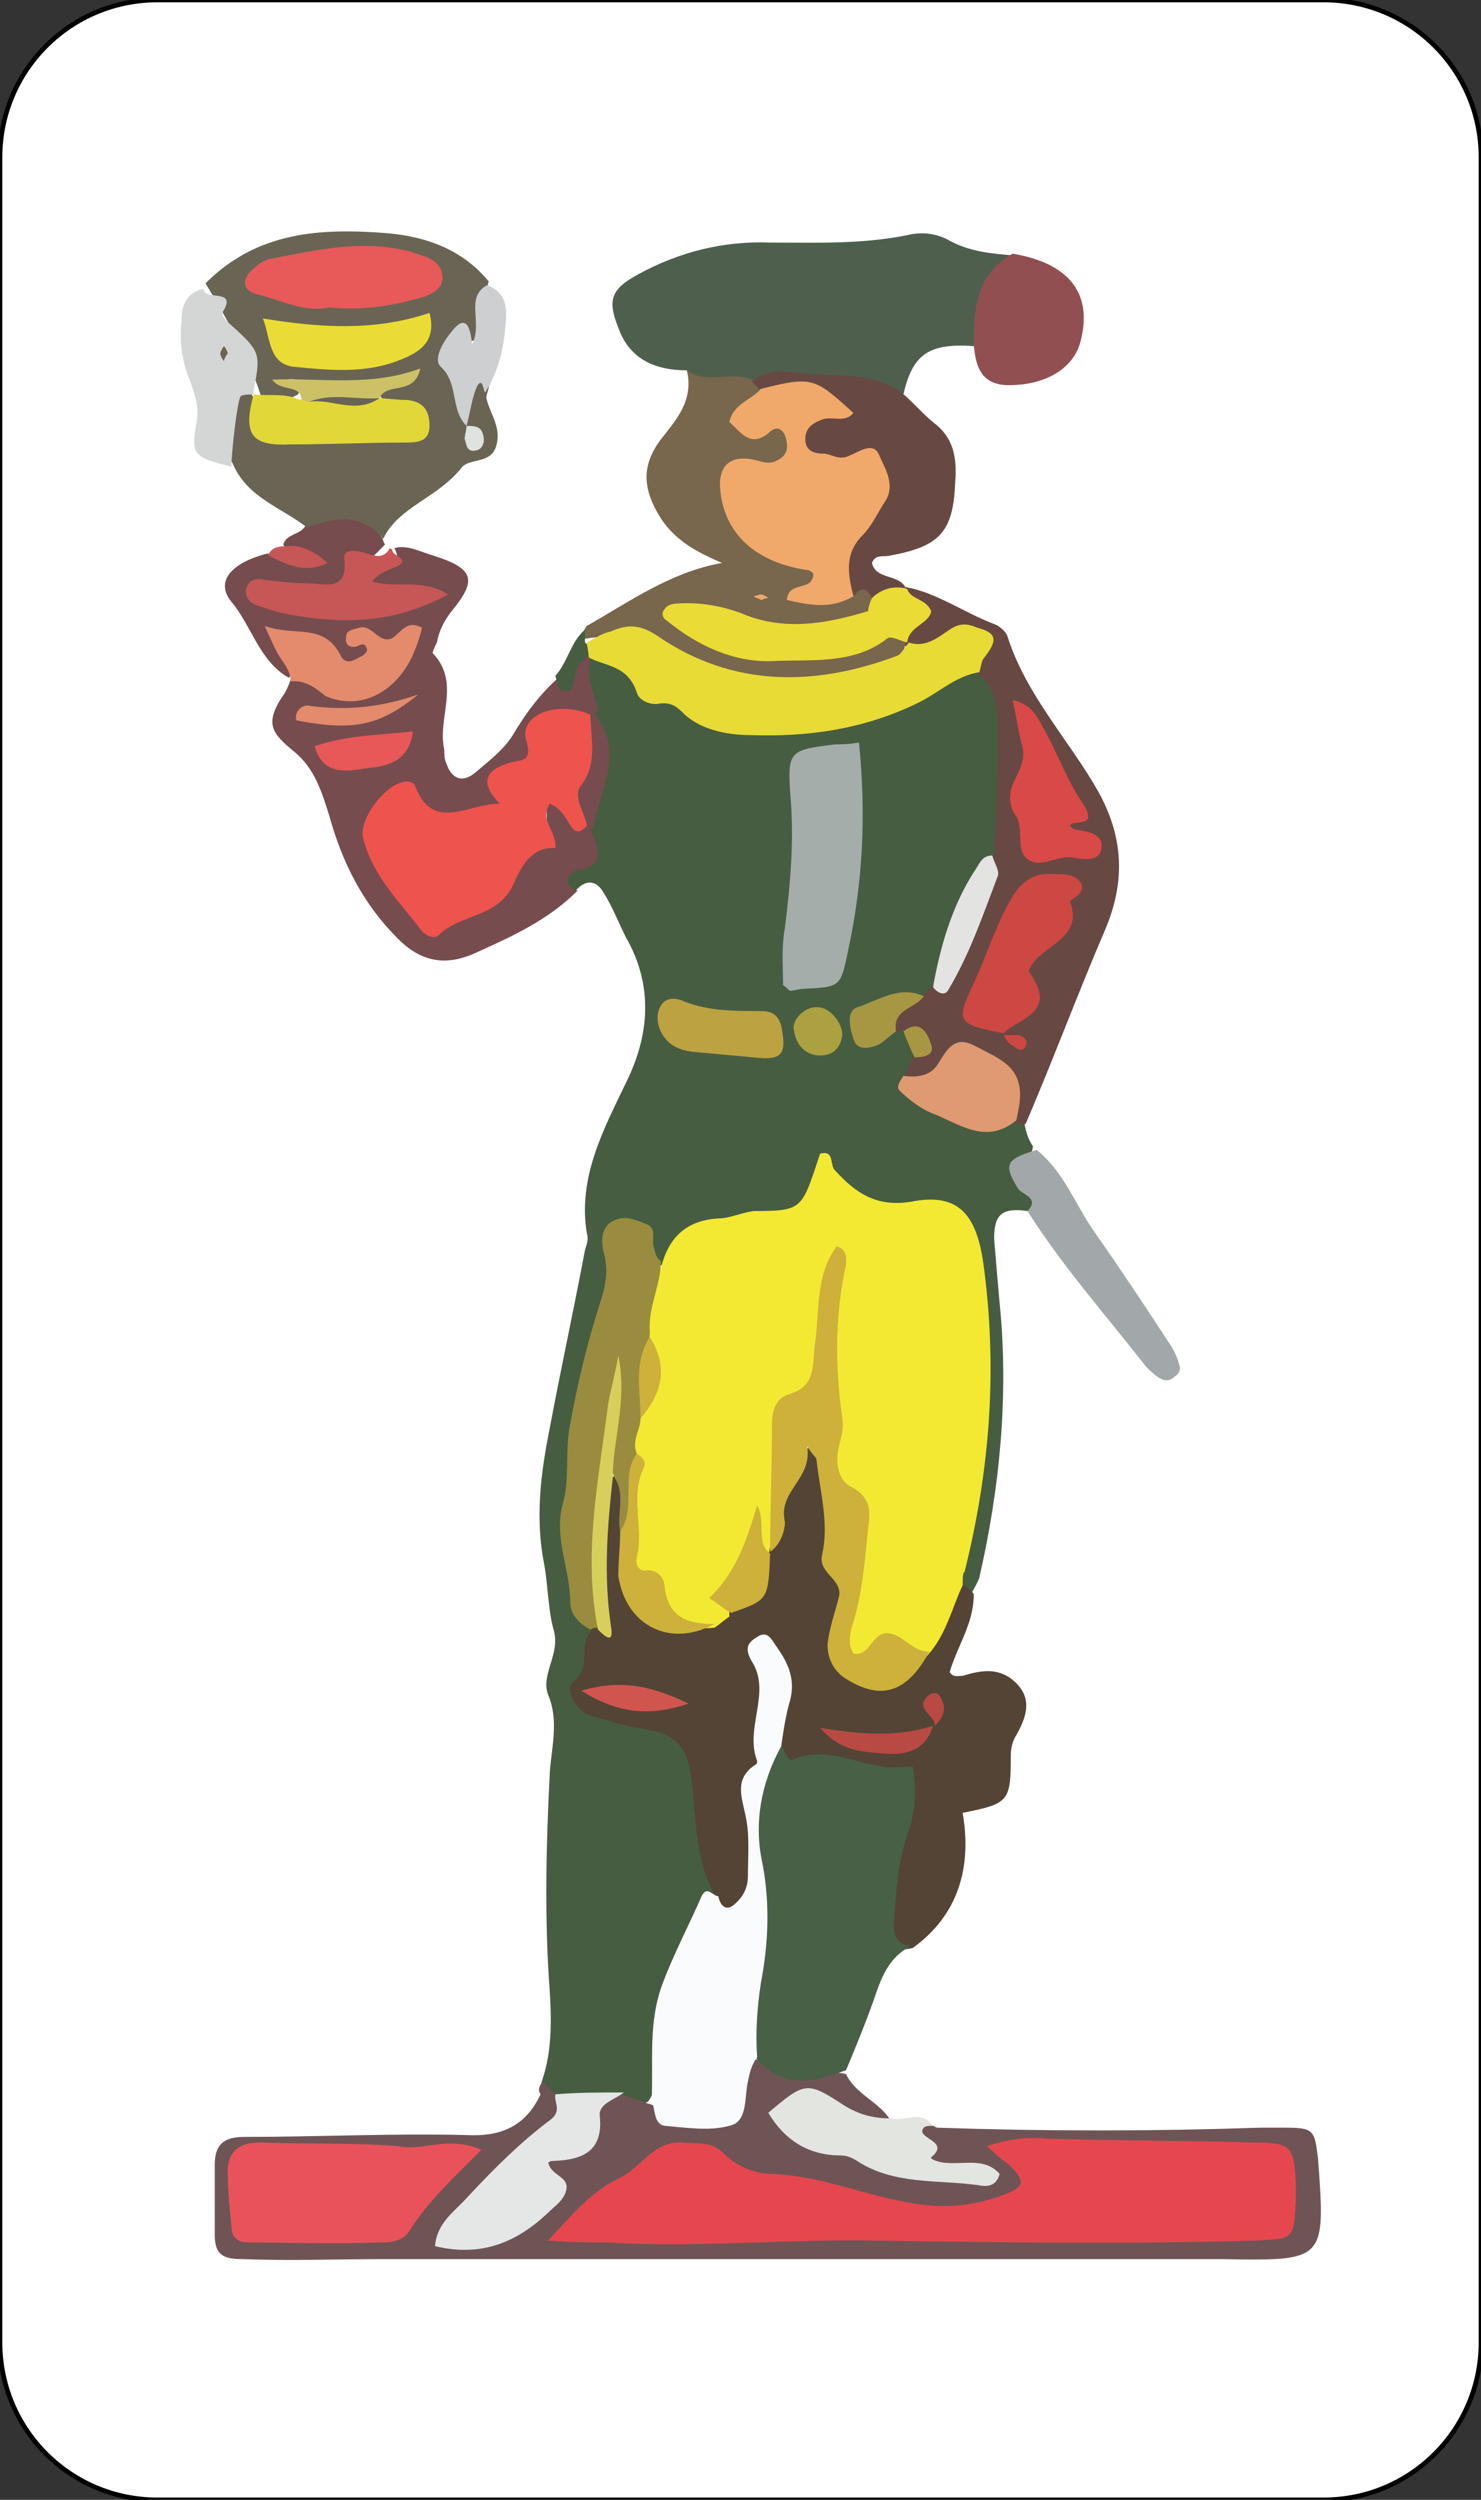 <?xml version="1.0" encoding="utf-8"?>
<!-- Generator: Adobe Illustrator 23.1.1, SVG Export Plug-In . SVG Version: 6.00 Build 0)  -->
<svg version="1.1" id="Livello_1" xmlns="http://www.w3.org/2000/svg" xmlns:xlink="http://www.w3.org/1999/xlink" x="0px" y="0px"
	 viewBox="0 0 80 135" style="enable-background:new 0 0 80 135;" xml:space="preserve">
<rect x="0" y="0" width="80" height="135" fill="#333333" stroke="none"/>
<style type="text/css">
	.st0{fill:#FFFFFF;stroke:#000000;stroke-width:0.251;stroke-miterlimit:10;}
	.st1{fill:#465D42;}
	.st2{fill:#534436;}
	.st3{fill:#6F5456;}
	.st4{fill:#4E5F4E;}
	.st5{fill:#764C4E;}
	.st6{fill:#476046;}
	.st7{fill:#6A6454;}
	.st8{fill:#684842;}
	.st9{fill:#78664D;}
	.st10{fill:#914F52;}
	.st11{fill:#A2A8A9;}
	.st12{fill:#E3E5E1;}
	.st13{fill:#D4D5D5;}
	.st14{fill:#C75656;}
	.st15{fill:#CECFD0;}
	.st16{fill:#F3E932;}
	.st17{fill:#FAFBFC;}
	.st18{fill:#E8DB36;}
	.st19{fill:#998C3E;}
	.st20{fill:#A5ADAB;}
	.st21{fill:#E5E7E6;}
	.st22{fill:#DF9A71;}
	.st23{fill:#BDA241;}
	.st24{fill:#E3E4E1;}
	.st25{fill:#A79742;}
	.st26{fill:#ABA140;}
	.st27{fill:#CDB13B;}
	.st28{fill:#D7CF5C;}
	.st29{fill:#D0554F;}
	.st30{fill:#B94A43;}
	.st31{fill:#E6474E;}
	.st32{fill:#EA525B;}
	.st33{fill:#EE534E;}
	.st34{fill:#E38B6C;}
	.st35{fill:#E85858;}
	.st36{fill:#E8595A;}
	.st37{fill:#E2D738;}
	.st38{fill:#EBDC35;}
	.st39{fill:#CDC167;}
	.st40{fill:#DEE3DF;}
	.st41{fill:#EBDB35;}
	.st42{fill:#CD4743;}
	.st43{fill:#D94948;}
	.st44{fill:#F0A96B;}
</style>
<path class="st0" d="M71.5,135h-63c-4.7,0-8.5-3.8-8.5-8.5V8.5C0,3.8,3.8,0,8.5,0h63C76.2,0,80,3.8,80,8.5v118
	C80,131.2,76.2,135,71.5,135z"/>
<path class="st1" d="M55.5,65.4c-1.4-0.2-1.8,0.2-1.8,1.5c0.1,1.2,0.2,2.4,0.3,3.5c0.5,5,0,10-1.1,14.8c-0.1,0.3-0.3,0.6-0.4,0.8
	c-0.4-0.1-0.6-0.3-0.8-0.7c-0.2-3,0.9-5.9,1-9c0.2-3-0.1-6-0.5-9c-0.2-1.5-1.2-2.1-2.7-2.1c-2.9-0.1-2.9-0.1-5.1-1.8
	c-0.7,1.7-2,2.3-3.7,2.4c-2,0.1-3.7,0.9-4.9,2.5c-1.4,0.5-0.6-2.3-2.1-1.4c-1,0.6-0.3,1.9-0.6,2.9c-1.1,3.7-2.1,7.5-2.2,11.4
	c-0.1,2.2-0.1,4.4,1,6.4c0.1,0.7,0.6,1.5,0.2,2.1c-1.5,2.2,0.3,2.3,1.7,2.6c3.3,0.7,3.9,1.3,4.1,4.7c0.1,1.8,0.8,3.5,0.8,5.3
	c-2.1,2.5-3,5.5-3.2,8.7c-0.1,0.9,0.1,1.7-0.5,2.5c-0.6,0.3-1.2,0.2-1.8,0.1c-1.1-0.2-2.3,0-3.4-0.4c-0.4-0.2-0.7-0.4-0.5-0.9
	c0.5-1.5,0.5-3.1,0.4-4.7c-0.3-4-0.2-8,0-11.9c0.1-1.4,0.5-2.8-0.1-4.2c-0.4-1.1,0.7-2.2,0.3-3.5c-0.3-1.1-0.3-2.4-0.5-3.5
	c-0.5-2.5-0.2-4.9,0.3-7.4c0.6-3.2,1.3-6.4,1.9-9.6c0.1-0.3,0.2-0.6,0.1-0.9c-0.5-3,0.9-5.6,2.1-8.1c1.3-2.6,1.5-5.3,0-7.9
	c-0.4-0.8-0.7-1.6-1.2-2.4c-0.4-0.7-1-0.7-1.5-0.1c-1.3,0.3-1.1-0.6-0.6-1.1c0.5-0.7,1.2-1.3,1.1-2.3c0.2-2.1,1.1-4.1,0-6.2
	c-0.4-0.9-0.7-1.7-0.4-2.7c0.1-0.2,0.3-0.4,0.5-0.5c1.8-0.4,2.5,1.3,3.8,2c4.7,2.3,9.3,1.8,13.9-0.3c1.1-0.5,2.1-1.5,3.5-1.2
	c0.9,0.4,1.2,1.2,1.4,2.1c0.5,2.9,0.2,5.7-0.4,8.6c-2,1.8-2.5,4.3-3.3,6.7c-0.2,0.3-0.4,0.6-0.7,0.7c-0.8,0.1-1.6,0.2-2.3,0.5
	c-0.4,0.2-1.1,0.3-0.8,0.9c0.2,0.5,0.8,0.1,1.3,0.1c0.2,0,0.4,0,0.6,0.1c0.4,0.4,0.6,0.9,0.7,1.4c0,0.4-0.2,0.8-0.2,1.2
	c1.3,2.1,3.3,2.3,5.5,2.1c0.2,0,0.4,0.2,0.6,0.3c0.1,0.5,0.2,1,0.5,1.4c-0.1,0.8-0.8,1.5,0,2.4C56.2,64.8,56.3,65.5,55.5,65.4z"/>
<path class="st2" d="M38.7,102.5c-1.1-1.9-1.1-4-1.3-6c-0.2-2.2-0.8-2.9-3-3.2c-0.8-0.1-1.5-0.4-2.3-0.6c-0.9-0.1-1.7-1.5-1.1-1.9
	c1-0.8,0.2-1.9,0.9-2.7c0.1-0.2,0.2-0.3,0.3-0.5c0.1-1.9,0-3.8,0.2-5.6c0.1-0.8-0.1-1.8,0.8-2.3c1.1,0.6,0.8,1.6,0.9,2.6
	c0,1.4-0.4,2.8,0.7,4.1c1,1.2,2,1.8,3.5,0.9c0.4-0.2,0.7-0.4,1.1-0.6c1.3-0.4,1.6-1.5,1.7-2.6c0-0.2,0.1-0.4,0.2-0.6
	c0.5-1.5,0.4-3.2,1.6-4.5c0.3-0.3,0.5-0.9,1-0.8c0.4,0.1,0.6,0.5,0.7,0.9c0.3,2.8,1.1,5.6,0.9,8.4c-0.1,1.4-0.1,2.5,1.4,3.1
	c1.5,0.6,2.2-0.3,2.8-1.4c0.9-1.1,1.1-2.7,2.4-3.6c0.2,0.2,0.4,0.3,0.5,0.5c0,1.6-0.9,2.8-1.3,4.2c0.2,0.3,0.4,0.2,0.7,0.2
	c1-0.3,2-0.5,2.9,0.4c0.9,0.9,0.5,1.9,0,2.8c-0.2,0.3-0.3,0.7-0.3,1.1c0,2.5-0.1,2.6-2.6,3.1c0.5,2.9-0.2,5.5-2.7,7.3
	c-1.7,0.4-1.4-0.9-1.4-1.7c0-1.7,0.3-3.3,0.8-4.9c0.5-1.6,0.2-2.6-1.7-2.7c-1.1,0-2.2-0.5-3.3-0.3c-0.8,0.1-1.4-0.3-1.7-1
	c-0.6-1.5,0.8-3.1-0.4-4.7c0.6,3.5-1.1,6.9-0.6,10.4c0.1,0.9,0,2-0.6,2.7C39.4,103.9,38.8,103.7,38.7,102.5z"/>
<path class="st3" d="M29.3,112.4c0.2,0.2,0.4,0.4,0.6,0.6c1.1,1.3,0.1,2.1-0.9,2.7c-1.9,1.2-3,3.1-4.6,4.8c3.1,0.2,4.5-0.8,4.8-3.2
	c0-0.2-0.1-0.4,0-0.4c2.2-0.5,2.2-3.4,4.4-3.8c0.5,0.2,0.9,0.3,1.4,0.5c0.5,0.1,0.8,0.5,1.3,0.6c1.9,0.7,2.7,0.3,3.4-1.6
	c0.2-0.6,0.3-1.3,1.1-1.4c1.6,0.6,3.2,0.5,4.9,0.8c0.5,1.1,1.8,1.5,2.4,2.5c-1.2,0.8-2.1,0-3-0.5c-0.7-0.4-1.8-0.7-2.1,0.1
	c-0.5,1,0.7,1.3,1.4,1.4c2.7,0.6,5.1,2.4,8.1,1.8c-1.7,0.4-2.7-0.3-2.9-2c-0.1-0.7,0.5-0.7,1-0.4c5.8,0.2,11.7,0.2,17.5,0
	c0.4,0,0.8,0,1.2,0c1.7,0,1.7,0.1,1.9,1.7c0.4,5.5,0.4,5.5-5.2,5.4c-15.1,0-30.2,0-45.2,0c-2.6,0-5.1,0.1-7.7,0
	c-1,0-1.5-0.2-1.5-1.3c0-1.3,0-2.6,0-3.8c0-1.1,0.5-1.5,1.6-1.5c4,0,8-0.2,12-0.1c1.9,0.1,3.2-0.5,4-2.2
	C29,112.8,29.2,112.6,29.3,112.4z"/>
<path class="st4" d="M37.1,20c-1.7,0-3.1-0.6-3.7-2.3c-0.6-1.5-0.4-2.1,1.1-2.9c2.2-1.2,4.6-1.8,7.1-1.7c2.5,0,4.9,0.1,7.4-0.4
	c0.8-0.2,1.6-0.1,2.3,0.3c1.1,0.6,2.3,0.7,3.5,0.8c-0.8,1.6-1.2,3.4-2.1,4.9c-2.5-0.2-3.4,0.4-3.9,2.6c-2.7,0.1-5.3-0.8-8-0.3
	C39.4,21,38.1,21.2,37.1,20z"/>
<path class="st5" d="M31.9,44.8c0.4,1,0.9,2-0.8,2.2c-0.3,0.1-0.9,0.8,0.1,1.1c-1.6,1.6-3.6,2.5-5.6,3.4c-1.6,0.7-2.9,0.4-4.1-0.8
	c-1.9-1.9-3-4.1-3.7-6.6c-0.4-1.3-0.8-2.6-1.9-3.5c-1.2-1-1.7-1.5-0.5-3.2c0.1-0.2,0.2-0.4,0.3-0.7c0.5-0.5,1-0.3,1.5-0.1
	c1.9,0.8,3.4,0.3,4.4-1.5c-0.9-0.3-0.8-0.3-1.8,0.4c-0.7,0.5-1.3,0.4-1.9-0.2c-0.6-0.5-1.3-0.9-2.2-0.7c-0.2,0.7,0.7,1.3-0.1,2
	c-1.6-0.9-2-2.8-3.1-4.1c-0.9-1.1,0-2.1,1.9-2.6c0.2,0,0.4,0,0.7,0c0.4,0,0.7,0.1,1.1,0.1c-0.3-0.2-0.7-0.2-0.9-0.6
	c0.2-0.6,0.9-0.5,1.2-1c2-1.5,2.7-1.4,4.1,0.6c0.1,0.1,0.1,0.3,0.2,0.4c-1.7,1.8-3.5,3.1-6.2,2.5c2.5,1,4.9,1,7.6,0.3
	c-0.6-0.2-1.2-0.1-1.6-0.3c-0.4-0.1-0.8-0.3-0.8-0.7c0-0.4,0.5-0.6,0.8-0.8c0.3-0.2,1.2,0.1,0.7-0.8c0.7-0.2,1.4,0.2,2.1,0.4
	c2.2,0.7,2.4,1.3,1,3c-0.4,0.5-0.7,1.1-0.8,1.7c-0.1,0.2-0.3,0.6-0.2,0.6c1.5,1.6,0.2,3.5,0.6,5.2c0,0.2,0,0.5,0.1,0.7
	c0.3,0.9,0.9,1.1,1.6,0.5c0.7-0.6,1.5-1.2,2-2c0.7-1.2,1.6-2.4,2.7-3.3c0.8,0.2,0.6-1.3,1.5-0.9c-0.3,1,0.2,1.9,0.4,2.9
	c-0.1,0.1-0.2,0.1-0.3,0.2c-1.4,0-2.3,0.3-2.7,2c-0.3,1.3-1.6,2.6-2.8,3.4c-1.2,0.7-2.8,1-4.1-0.5c-0.6-0.7-1.8,0.4-1.9,1.5
	c-0.1,1.2,1.7,4.3,2.9,4.5c1.6,0.3,3-0.5,3.9-1.8c0.8-1.3,2.5-2,2.2-4c-0.1-0.7,0.7-0.6,1.3-0.3c0.5,0.3,0.2,1.3,1.1,1.1
	C31.8,44.7,31.9,44.8,31.9,44.8z"/>
<path class="st6" d="M45.7,111.8c-1.7,0.6-3.4,1.1-4.9-0.7c-1-1.5-0.6-3.1-0.4-4.6c0.3-2.5,0.3-5,0.2-7.6c-0.1-1.7-0.1-3.5,1.6-4.7
	c0.2,0.4,0.4,1,0.7,0.8c1.7-0.7,3.2,0.2,4.8,0.4c0.5,0.1,0.9,0,1.6,0c0.2,1.2,0.2,2.4-0.3,3.7c-0.5,1.5-0.6,3.1-0.7,4.6
	c-0.1,0.7,0.1,1.3,0.9,1.4c-1.2,0.6-1.6,1.7-2,2.9C46.7,109.4,46.2,110.6,45.7,111.8z"/>
<path class="st7" d="M20.7,29.1c-1.2-1.4-2.6-1.2-4.1-0.6c-1.4-1.1-3.2-1.6-4-3.4c-0.8-1.6-1.1-3.1,0.9-4.1c0.9,2.9,3.3,2.2,5.3,2.4
	c1.2,0.1,2.3,0.1,3.5-0.5c0-1.2-1.5-0.8-1.8-1.6c0-0.2-0.1-0.6-0.1-0.6c-1.3,0.4-2.5,0.3-3.8,0c-0.4-0.1-0.7-0.3-1.1-0.2
	c0.6,0,0.9,0.2,0.6,0.8c-0.7,0.4-1.3,0.4-2,0.1c-0.7-2.2-1.8-4.1-3-6.1c2.8-2.8,6.2-3,9.9-2.7c2.1,0.2,4,0.9,5.4,2.6
	c-0.4,1.1,1.2,3.1-1.5,3.3c-0.3,0-0.3,0.9-0.1,1.3c0.5,0.9,0.2,1.9,0.3,2.7c0-0.1,0-0.2,0-0.3c0-0.6,0.2-1.2,0.4-1.8
	c0.2-0.3,0.4-0.7,0.9-0.3c0.3,0.2,0.1,0.5,0,0.8c0,0.2-0.2,0.5-0.1,0.7c0.2,0.8,0.8,1.5,0.5,2.5c-0.3,1-1.5,0.6-1.9,1.2
	C23.6,26.9,21.5,27.4,20.7,29.1z"/>
<path class="st8" d="M48.8,58.1c0.2-0.3,0.4-0.7,0.5-1c0.4-0.7,0.2-1.2-0.6-1.4l-0.2,0l-0.2,0c-0.6-1.5,0.5-1.6,1.5-1.9
	c0.2-0.2,0.3-0.3,0.5-0.5c1.8-2.1,2.3-4.7,3.2-7.1c0.1,0,0.2,0,0.2,0c0.1-2.2,0.2-4.5,0.2-6.7c0-1.2-0.1-2.5-1.3-3.3
	c0-1.6-0.7-2.3-2.3-1.4c-0.3,0.2-0.8,0.2-1.2,0.2c-0.2-0.1-0.4-0.2-0.5-0.4c0.1-0.9,0.6-1.7,0.1-2.6c0.1-0.1,0.1-0.2,0.2-0.3
	c1.7,0.3,3.2,1.4,4.8,2c0.3,0.1,0.6,0.4,0.7,0.6c1,3.2,3.3,5.6,4.9,8.4c1.4,2.5,1.5,4.9,0.4,7.5c-1.5,3.5-2.8,7-4.3,10.5
	c-0.2,0-0.4,0-0.6-0.1c-0.6-0.6-0.3-1.4-0.7-2c-0.7-1.2-1.6-1.8-2.9-1C50.6,58.2,49.9,59,48.8,58.1z"/>
<path class="st9" d="M37.1,20c1.1,0.8,2.4,0,3.5,0.5c0.4,0.1,0.6,0.3,0.6,0.7c0,0.6-1.7,1.7,0.5,1.5c0.8-0.1,1.1,0.5,1.1,1.2
	c0,0.7-0.4,1.2-1.1,1.4c-0.8,0.3-2.2-0.5-2.2,1.1c0,1.4,1,2.3,2.1,3c0.5,0.3,1,0.4,1.6,0.6c0.4,0.1,1,0.3,0.9,0.6
	c-0.4,2.6,1.1,0.8,1.8,0.8c0.6-0.2,1.1-0.2,1.4,0.5c0.1,1.2-0.8,1.4-1.6,1.7c-1.9,0.6-3.8,0.5-5.6,0c-0.9-0.3-1.8-0.7-2.8-0.6
	c2,1.9,5.1,2.3,9,1.2c0.9-0.3,1.8-0.8,2.6,0.2l0,0c0.1,1.6-1.3,1.7-2.2,2c-3.1,0.8-6.4,0.8-9.3-0.6c-1.9-0.8-3.7-1.7-5.8-1.3
	c-0.1-0.2-0.1-0.5,0.1-0.7c2.3-1.3,4.5-2.9,7.3-3.4c-1.4-0.6-2.5-1.2-3.3-2.4c-1-1.6-1.1-2.9,0.1-4.4C36.5,22.7,37.5,21.6,37.1,20z"
	/>
<path class="st8" d="M47.1,32.3c-0.3-0.6-0.6-0.6-1-0.1c-1.5-0.9-0.7-2.1-0.3-3.2c0.2-0.5,0.7-0.9,1-1.3c0.9-1.6,0.6-2.2-1.3-2.3
	c-1-0.1-1.9-0.2-2.3-1.3c-0.3-0.8,0.1-1.2,1.6-1.9c-1-1.3-2.6-0.3-3.7-1.1c-0.2-0.2-0.3-0.3-0.5-0.5c1.1-0.9,2.3-0.4,3.4-0.4
	c1.6,0.1,3.3,0,4.7,1c0.6,0.5,1.1,1.1,1.7,1.6c1.1,0.8,1.3,1.9,1.2,3.2c-0.1,2.7-0.8,3.5-3.5,4c-0.4,0.1-0.8-0.1-1,0.4
	c0.2,0.9,1.4,0.6,1.8,1.3c0,0,0,0,0,0C48.5,32.3,47.9,32.5,47.1,32.3z"/>
<path class="st10" d="M52.6,18.6c0-1.9,0.1-3.8,2.1-4.9c3,0.5,4.3,2.1,3.7,4.6c-0.3,1.5-1.8,2.5-3.9,2.5
	C53,20.8,52.7,19.8,52.6,18.6z"/>
<path class="st11" d="M55.5,65.4c0.7-0.7-0.3-0.9-0.5-1.2c-0.8-1.3-0.7-1.6,1-2.1c1.5,1.2,2.1,3,3.1,4.4c1.4,2,2.8,4.1,4.1,6.1
	c0.2,0.3,0.4,0.7,0.5,1.1c0.1,0.2,0,0.5-0.2,0.6c-0.3,0.3-0.6,0.3-0.9,0.1c-0.3-0.2-0.5-0.4-0.7-0.6C59.8,71.1,57.4,68.4,55.5,65.4z
	"/>
<path class="st12" d="M50.4,114.8c-0.2,0-0.4,0-0.5,0.1c-0.5,0.6,1.5,0.7,0.4,1.6c-0.1,0.1,0.5,0.3,0.8,0.3c1,0.1,2.1-0.3,2.9,0.6
	c-0.2,0.7-0.7,0.7-1.2,0.6c-2.2-0.3-4.5,0-6.5-1.3c-0.3-0.2-0.6-0.3-0.9-0.3c-1.7,0-3-0.8-3.9-2.3c2-1.7,2.1-1.7,4.1-0.4
	c0.8,0.5,1.6,0.7,2.5,0.7C48.9,114.6,49.8,113.9,50.4,114.8z"/>
<path class="st13" d="M13.7,21.3c-0.2,0-0.6,0-0.7,0.1c-0.2,0.3-0.5,3.1-0.5,3.8c-2-0.5-2.2-0.6-1.9-2.3c0.2-0.9-0.1-1.7-0.4-2.5
	c-0.4-1-0.5-2-0.4-3c0-0.8,0.2-1.6,1.2-1.8c0,0.7,1.9-0.1,1,1.3c0,0.1,0.1,0.3,0.2,0.4c1.9,1.7,1.9,1.7,1.5,3.8
	C13.7,21.1,13.7,21.2,13.7,21.3L13.7,21.3z"/>
<path class="st14" d="M21.2,29.7c-0.1,0.3,1.1,0.5,0.2,0.9c-0.4,0.2-0.9,0.3-1.3,0.8c1.3,0.4,2.7-0.2,4.1,0.7
	c-2.9,1.6-5.7,1.6-8.5,1.1c-0.6-0.1-1.2-0.3-1.8-0.5c-0.4-0.1-0.7-0.5-0.6-0.9c0.1-0.4,0.4-0.6,0.9-0.5c0.8,0.1,1.6,0.2,2.4,0.2
	c0.9,0,2.2,0.5,2-1.3c-0.1-0.5,0.5-0.5,0.9-0.4c0.5,0.1,1.1,0.5,1.5-0.1C21,29.6,21.1,29.6,21.2,29.7z"/>
<path class="st15" d="M25.2,23c-0.9-0.9-0.4-2.3-1.4-3.2c-0.4-0.4,0.1-1.3,0.6-1.9c0.7-0.9,1-0.4,1.1,0.7c0.6-1.2-0.4-2.5,0.8-3.2
	c1.1,0.4,1.1,1.3,1,2.2c-0.1,1.3-0.4,2.5-1.1,3.6c-0.1-0.1-0.1-0.8-0.4-0.4C25.5,21.4,25.4,22.3,25.2,23L25.2,23z"/>
<path class="st14" d="M15.4,29.5c0.8-0.1,1.5,0.2,2.3,0.9c-1.2,0.6-2.2,0.1-3.2-0.4C14.6,29.6,15,29.5,15.4,29.5z"/>
<path class="st1" d="M31.6,34c0,0.2,0,0.5,0,0.7c0.3,0.2,0.3,0.5,0.1,0.8c0,0-0.1,0.1-0.1,0.1c-0.5,0.3-0.5,0.7-0.6,1.2
	c0,0.3-0.2,0.6-0.6,0.5c-0.3-0.1-0.3-0.5-0.4-0.8C30.7,35.7,30.8,34.7,31.6,34z"/>
<path class="st16" d="M52,85.6c-0.6,1.3-0.9,2.7-1.9,3.8c-1.1,0.6-2.4-0.2-3.7,0.5c-0.8,0.5-1.1-0.6-1.1-1.4c0-1,0.5-2,0.5-3
	c0.2-1.9,0.4-3.7-0.8-5.5c-0.9-1.3-0.3-3.1-0.4-4.7c-0.1-1.9-0.1-3.9,0.2-5.8c-0.2,1.3-0.1,2.5-0.3,3.8c-0.1,0.4,0.1,0.9-0.2,1.2
	c-2.9,2.6-2,6.3-2.8,9.5l0,0.1c-1.3,0-0.6-1-0.8-1.6c0,1.7-1.4,3-1.3,4.8c-0.3,0.2-0.5,0.4-0.8,0.6c-2.2,0.3-4.7-2-4.7-4.2
	c0-1.6,0.1-3.2,0-4.7c-0.2-0.8,0-1.6,0.3-2.3c1.1-1.5,0.9-3,0.4-4.7c-0.1-1.3,0.1-2.5,1.1-3.5c0.4-1.7,1.4-2.6,3.1-2.7
	c0.6,0,1.2-0.3,1.9-0.4c2.7,0,2.6-0.1,3.6-3.1c0.8-0.2,0.5,0.6,0.8,0.9c1.1,1.2,2.2,2,4.1,1.7c2.5-0.5,3.5,0.6,3.9,3.2
	c0.8,5.7,0.4,11.2-1,16.8C52,84.9,52,85.3,52,85.6z"/>
<path class="st17" d="M42.2,94.3c-1.1,2-1.5,4.2-1,6.4c0.4,2.2,0.3,4.3-0.1,6.4c-0.2,1.3-0.3,2.7-0.2,4c-0.3,0.4-0.4,0.8-0.5,1.3
	c-0.2,0.9,0,2.2-1,2.4c-1.1,0.3-2.3,0.1-3.5,0c-0.6-0.1-0.5-0.9-0.7-1.4c0.1-2.1-0.2-4.2,0.6-6.3c0.6-1.6,1.4-3.1,2.1-4.7
	c0.3-0.6,0.6,0,0.9,0c0.1,0.5,0.4,0.8,0.8,0.5c0.5-0.4,0.8-0.9,0.8-1.6c0-1,0.1-2.1-0.1-3.1c-0.2-1.1-0.7-2.1,0.5-2.9
	c0.1,0,0.1-0.2,0.1-0.2c-0.7-1.8,0.8-3.7-0.3-5.4c-0.4-0.7-0.2-1,0.3-1.3c0.6-0.4,0.8,0.2,1.1,0.6c0.7,1,1,1.9,0.6,3.1
	C42.4,92.9,42.3,93.6,42.2,94.3z"/>
<path class="st18" d="M31.8,35.5c0-0.3-0.1-0.6-0.1-0.8c0.4-0.2,0.8-0.5,1.3-0.6c0.9-0.4,1.6-0.4,2.6,0.3c4,2.7,8.4,2.7,12.9,1
	c0.2-0.1,0.4-0.5,0.6-0.7c0.9,0.3,1.6-0.3,2.2-0.7c0.6-0.4,1-0.3,1.5-0.1c1.1,0.3,1.1,0.7,0.3,1.7c-0.1,0.2-0.1,0.4-0.2,0.7
	c-1.3,0.2-2.3,1.2-3.4,1.7c-2.9,1.4-5.9,1.8-8.9,1.7c-1.1,0-2.6-0.2-3.6-1.1c-0.4-0.4-0.7-0.7-1.4-0.6c-0.5,0.1-1.1-0.2-1.2-0.6
	C33.9,35.9,32.7,36,31.8,35.5z"/>
<path class="st19" d="M34.6,76.6c0,0.6-0.5,1.2-0.2,1.9c-0.6,1.4,0.6,3.1-0.9,4.2c-0.2-0.9,0.3-2-0.3-2.9c-0.9-2,0.6-3.8,0.3-5.5
	c-0.8,4.3-1.1,8.9-1.2,13.6c-0.1,0-0.3,0-0.4,0.1c-0.6-0.3-1.1-0.8-1.1-1.5c0-1.8-0.9-3.4-0.4-5.3c0.4-1.3,0.1-2.9,0.4-4.3
	c0.4-2.2,0.9-4.3,1.6-6.5c0.3-0.9,0.5-1.8,0.2-2.8c-0.2-0.9,0-1.6,0.9-1.8c0.4-0.1,0.9,0.1,1.4,0.3c0.6,0.2,0.3,0.8,0.4,1.2
	c0.1,0.3,0.1,0.6,0.4,0.8c0,1.3-0.7,2.5-0.6,3.8C35,73.7,35.3,75.2,34.6,76.6z"/>
<path class="st20" d="M46.4,40.1c0.4,4,0.2,7.6-0.6,11.3c-0.4,1.9-0.4,1.9-2.4,2c-0.2,0-0.5,0.1-0.7,0.1c-0.1,0-0.1-0.1-0.4-0.3
	c0-0.9-0.1-2,0.1-3.1c0.3-2.4,0.5-4.7,0.3-7.1c-0.2-2.5,0-2.5,2.4-2.8C45.4,40.2,45.8,40.2,46.4,40.1z"/>
<path class="st21" d="M33.7,113c-0.5,0.4-1.4,0.6-1.3,1.3c0.2,2-1.1,2.4-2.8,2.4c0.1,0.8,1.1,0.8,1,1.5c-0.1,0.6-0.6,0.9-1,1.3
	c-1.7,1.6-3.6,2.4-6.1,1.8c0.1-1.3,1.1-1.9,1.8-2.7c1.4-1.5,2.8-2.9,4.4-4.1c0.7-0.5,0.2-1,0.3-1.4C31.2,113,32.4,113,33.7,113z"/>
<path class="st22" d="M48.8,58.1c0.8,0.1,1.5,0,1.9-0.7c0.5-0.8,0.9-1.5,2-0.9c1.1,0.6,2.4,1,2.4,2.6c0,0.5-0.1,0.9-0.2,1.4
	c-1.7,1.4-3.2,0.1-4.6-0.4c-0.5-0.2-1.2-0.7-1.7-1.2C48.4,58.7,48.6,58.4,48.8,58.1z"/>
<path class="st23" d="M40.7,57.1c-1.1-0.1-2.2-0.2-3.3-0.3c-0.7-0.1-1.2-0.3-1.6-0.9c-0.3-0.5-0.4-1.1-0.1-1.6
	c0.3-0.5,0.9-0.4,1.3-0.2c1.3,0.5,2.7,0.5,4,0.5c0.6,0,1,0.1,1.2,0.8C42.5,56.9,42.3,57.3,40.7,57.1z"/>
<path class="st24" d="M53.6,46.2c0.1,0.4,0.4,0.8,0.3,1.1c-0.8,2.1-1.5,4.2-2.7,6.2c-0.2,0.3-0.6,0.1-0.8-0.2c0.4-2.2,1-4.3,2.2-6.2
	C52.9,46.7,53,46.2,53.6,46.2z"/>
<path class="st25" d="M49.9,53.8c-0.5,0.7-1.7,0.7-1.5,1.9c-0.3,0.2-0.6,0.5-0.9,0.7c-0.5,0.2-1.2,0.4-1.4-0.3
	c-0.2-0.6-0.4-1.5,0.2-1.7C47.5,54,48.6,53.2,49.9,53.8z"/>
<path class="st26" d="M45.5,55.9C45.4,56.6,45,57,44.3,57c-0.8,0-1.3-0.6-1.4-1.3c-0.2-0.6,0.6-1.4,1.3-1.3
	C44.8,54.4,45.5,55.2,45.5,55.9z"/>
<path class="st5" d="M32.1,38.5c1.7,2.1,0.3,4.2-0.1,6.3c0,0-0.2-0.1-0.2-0.1c-2-2.1-0.2-4.1,0.2-6.1L32.1,38.5z"/>
<path class="st25" d="M48.8,55.7c0.9-0.7,1.3,0.1,1.5,0.7c0.2,0.6-0.4,0.7-0.9,0.7C49.2,56.7,49,56.2,48.8,55.7z"/>
<path class="st27" d="M41.6,83.8c0-2.3,0.1-4.6,0.1-6.9c0-0.7,0.2-1.4,0.9-1.6c1.4-0.4,1.3-1.4,1.4-2.6c0.3-1.8,0-3.8,1.2-5.4
	c0.6,0.2,0.5,0.7,0.5,1c-0.6,2.7-0.6,5.5-0.2,8.3c0.1,0.6-0.1,1.1-0.2,1.6c-0.2,0.8,0,1.8,0.7,2.1c1.1,0.6,1,1.4,0.9,2.2
	c-0.2,1.8-0.3,3.6-0.9,5.4c-0.1,0.5-0.2,0.9,0.1,1.4c0.9,0.2,1-1.2,1.9-1.1c0.8,0.1,1.3,1,2.2,1c-1.2,2.2-2.6,2.7-4.6,1.4
	c-0.7-0.5-0.9-1.2-0.9-1.8c0.1-0.9,0.4-1.7,0.6-2.5c0.3-1-1.1-1.3-0.9-2.3c0.4-1.7-0.1-3.4-0.3-5.2c0-0.1-0.2-0.2-0.5-0.7
	c0.3,1.8-1.6,2.4-1.2,4.1C42.4,82.6,42.2,83.4,41.6,83.8z"/>
<path class="st27" d="M33.5,82.7c0.9-1.3,0-3,0.9-4.2c0.3,0.2,0.5,0.4,0.4,0.7c-0.8,1.6,0,3.3-0.4,4.9c-0.1,0.4,0.1,0.8,0.6,0.7
	c0.6,0,0.9,0.5,0.9,0.9c0.2,1.7,1.3,2,2.7,2c-2.4,1.3-4.8,0.1-5.2-2.6C33.4,84.3,33.5,83.5,33.5,82.7z"/>
<path class="st28" d="M32.3,88c-0.8-4,0-7.9,0.5-11.8c0.1-0.9,0.4-1.8,0.6-3c0.5,2.5-0.3,4.5-0.3,6.6c-0.3,2.7-0.5,5.3-0.1,8
	C33.2,88.9,32.6,88.3,32.3,88z"/>
<path class="st27" d="M39.5,87.1c-0.4-0.2-0.7-0.5-1.2-0.8c1.4-1.3,2-3,2.6-5c0.5,0.9-0.1,2,0.7,2.6C41.5,86.4,41.5,86.4,39.5,87.1z
	"/>
<path class="st29" d="M37.2,92c-1.8,0.6-3.6,0.7-5.8-0.7C33.8,90.6,35.5,91.2,37.2,92z"/>
<path class="st30" d="M50.4,93.2c-0.4,1.3-1.4,1.6-2.6,1.5c-1.2-0.1-2.4-0.1-3.5-1.4C46.6,93.7,48.5,93.8,50.4,93.2L50.4,93.2z"/>
<path class="st30" d="M50.5,93.2c0-0.6-1.1-0.9-0.4-1.6c0.2-0.2,0.5-0.2,0.6-0.1C51.2,92.2,51,92.7,50.5,93.2
	C50.4,93.2,50.5,93.2,50.5,93.2z"/>
<path class="st31" d="M29.6,121c1.4-1.5,2.4-2.7,3.9-3.4c1.2-0.6,1.8-2,3.4-1.9c0.8,0.1,1.5-0.1,2.2,0.6c0.7,0.7,1.7,1.1,2.6,1.1
	c2.7,0.1,5.1,1.2,7.7,1.6c1.7,0.3,3.3,0.1,4.9-0.5c1-0.4,1.1-0.7,0.3-1.5c-0.2-0.2-0.4-0.3-0.6-0.5c-0.2-0.1-0.3-0.3-0.7-0.6
	c1.2-0.4,2.2-0.5,3.3-0.4c3.7,0.1,7.3,0.1,11,0.2c2.2,0,2.3,0.2,2.4,2.3c0,0.2,0,0.5,0,0.7c-0.1,2.3-0.1,2.2-2.3,2.3
	c-6.8,0.2-13.6,0.1-20.3,0c-4.9-0.1-9.7,0.4-14.6,0.1C31.9,121.1,31,121.1,29.6,121z"/>
<path class="st32" d="M26,116.1c-1.5,1.5-2.9,2.8-3.9,4.4c-0.4,0.6-1.1,0.6-1.7,0.6c-2.3,0.1-4.7,0-7,0c-0.6,0-0.9-0.3-0.9-0.9
	c-0.1-1-0.2-2-0.2-3.1c0.1-1.1,0.8-1.4,1.8-1.4c2.5,0.1,4.9,0,7.4,0.2C22.8,116.2,24.2,115.3,26,116.1z"/>
<path class="st33" d="M31.9,38.6c0,1.3,0.4,2.6-0.5,3.8c-0.5,0.6,0.2,1.5,0.3,2.2c-0.2,0.2-0.5,0.5-0.8,0.1c-0.3-0.4-0.5-1-1.2-1.3
	c-0.6,0.9,0.4,1.5,0.3,2.4c-1.2-0.1-1.8,0.9-2.2,1.8c-0.8,2-2.9,1.7-4.1,2.9c-0.2,0.2-0.6,0.1-0.9-0.2c-1.2-1.6-2.7-3-3.2-5.1
	c-0.2-1,1.3-3,2.4-3c0.1,0,0.4,0.1,0.4,0.2c1,2.6,2.8,1,4.6,1c-1.3-1.3-0.5-1.9,0.5-2.2c0.7-0.2,1.3,0,0.9-1.3
	C28.1,38.6,30.1,37.8,31.9,38.6z"/>
<path class="st34" d="M15.7,36.8c0-0.6-0.4-1-0.7-1.5c-0.2-0.4-0.4-0.8-0.7-1.5c1.6,0.6,3.2-0.2,4.1,1.6c0.3,0.6,0.8,0.2,1.2,0
	c0.1-0.1,0.3-0.2,0.2-0.4c-0.1-0.3-0.3-0.2-0.5-0.1c-0.3,0.1-0.7,0-0.6-0.5c0-0.4,0.4-0.4,0.7-0.5c0.7-0.2,1,0.8,1.7,0.6
	c0.5-0.2,0.8-1.1,1.7-0.6c-0.3,1.2-0.8,2.4-1.8,3.2c-1,0.8-2.2,1-3.4,0.5C17.1,37.2,16.5,36.7,15.7,36.8
	C15.7,36.7,15.7,36.8,15.7,36.8z"/>
<path class="st35" d="M22.3,39.5c-0.2,1.7-1.5,1.9-2.6,2c-1.1,0.2-2.3,0.3-2.7-1.2C18.7,39.7,20.5,39.7,22.3,39.5z"/>
<path class="st34" d="M22.6,37.5c-2.1,1.7-3.5,2-6.6,1.4c-0.1-0.5,0.3-0.8,0.6-0.8C18.7,38.4,20.6,38.2,22.6,37.5z"/>
<path class="st36" d="M17.8,16.6c-1.4,0.3-2.6-0.4-3.9-0.7c-0.8-0.2-0.9-0.8-0.2-1.4c0.2-0.2,0.5-0.4,0.8-0.5
	c2.6-0.5,5.1-1.1,7.7-0.4c0.3,0.1,0.6,0.2,0.9,0.3c0.4,0.2,0.8,0.5,0.8,1.1c0,0.6-0.5,0.8-0.9,1C21.3,16.5,19.6,16.8,17.8,16.6z"/>
<path class="st37" d="M13.7,21.3c0.8,0.1,1.7-0.1,2.5,0.3c0.3-0.1,0.6-0.2,0.9-0.2c1,0,2,0,2.9,0c0.1,0,0.2,0,0.3,0.1
	c0.6,0,1.1,0.1,1.7,0.1c0.9,0.1,1.2,0.6,1.2,1.4c0,0.9-0.7,0.9-1.4,0.9c-2,0-4,0.1-6.1,0.1C13.6,24.1,13.1,23.5,13.7,21.3
	C13.7,21.3,13.7,21.3,13.7,21.3z"/>
<path class="st38" d="M14.2,17.2c3.1,0.5,6,0.7,9-0.3c0.4,1.5-0.5,2.1-1.5,2.5c-1.9,0.8-3.9,0.6-5.9,0.4
	C14.5,19.6,14.6,18.2,14.2,17.2z"/>
<path class="st39" d="M16.7,21.7c-0.2,0-0.3-0.1-0.4-0.1c-0.1-0.9-1.1-0.4-1.6-1.1c2.7-0.1,5.3,0.4,8-0.6c-0.3,1.5-1.8,0.7-2.2,1.6
	c0,0,0,0,0,0C19.2,22,17.9,21.4,16.7,21.7z"/>
<path class="st40" d="M25.2,23c0.4,0,0.8,0,0.9,0.5c0.1,0.3,0,0.7-0.3,0.8c-0.6,0.2-0.6-0.3-0.7-0.6C25.1,23.5,25.2,23.2,25.2,23
	C25.2,23,25.2,23,25.2,23z"/>
<path class="st41" d="M47.1,32.3c0.5-0.5,1.2-0.7,1.9-0.5c0.2,0.6,1,0.5,1.3,1.2c-0.1,0.7-1.2,0.8-1.3,1.7c-0.4-0.1-0.9-0.4-1.1-0.2
	c-1.8,1.4-4.1,1.1-6.1,1.2c-2.1,0.1-4.1-0.8-5.8-2.2c-0.2-0.1-0.3-0.4-0.1-0.6c0.1-0.2,0.4-0.3,0.6-0.3c1.2-0.1,2.4,0.1,3.5,0.5
	c2.3,1,4.6,0.6,6.9-0.1C46.9,32.8,47,32.5,47.1,32.3z"/>
<path class="st42" d="M54.2,55.8c-2.5-0.5-2.6-0.6-1.6-2.7c0.7-1.5,1.2-3.2,2.1-4.7c0.5-0.8,1.2-1.3,2.2-1.2c0.6,0,1.2,0,1.5,0.5
	c0.3,0.6-0.7,0.9-0.6,1c0.6,1.6-0.7,2.1-1.6,2.9c-0.3,0.2-0.7,0.8-0.6,0.9C57.2,54.7,55,55,54.2,55.8L54.2,55.8z"/>
<path class="st43" d="M57.8,44.6c0.1,0.1,0.2,0.2,0.3,0.2c0.6,0.1,1.5,0.2,1.4,1c-0.1,0.8-1.1,0.6-1.6,0.5c-0.9-0.1-1.8,0.7-2.5,0
	c-0.5-0.5-0.1-1.5-0.5-2.2c-0.3-0.4-0.4-0.9-0.3-1.4c0.2-0.8,0.9-1.5,0.6-2.5c-0.2-0.7-0.3-1.5-0.5-2.4c0.9,0.2,1.3,0.8,1.6,1.4
	c0.8,1.4,1.3,2.9,2.2,4.2C59.4,44.8,57.9,44.2,57.8,44.6z"/>
<path class="st42" d="M54.2,55.9c0.2,0,0.5,0,0.7,0c0.3,0,0.7,0.2,0.5,0.6c-0.2,0.4-0.5,0.1-0.8-0.1C54.4,56.3,54.3,56,54.2,55.9
	C54.2,55.8,54.2,55.9,54.2,55.9z"/>
<path class="st44" d="M41.1,21c2.8-0.7,2.9-0.6,5,1.3c-0.5,0.6-1.2,0.1-1.8,0.4c-0.5,0.2-0.8,0.5-0.8,1c0,0.6,0.4,0.8,1,0.8
	c0.4,0,0.8,0.4,1.4,0.1c0.5-0.2,1.3-0.8,1.6,0c0.3,0.7,0.9,1.6,0.3,2.5c-0.4,0.6-0.7,1.3-1.2,1.8c-1,1-0.8,2.1-0.5,3.3
	c-1.2,0.7-2.3,0.5-3.6,0.2c0.1-1,1.2-0.5,1.4-1.2c0.1-0.2,0-0.3-0.2-0.4c-2.9-0.4-4.6-2-4.8-4.4c-0.1-1.2,0.5-1.8,1.7-1.6
	c0.5,0.1,0.9,0.3,1.3,0.1c0.7-0.3,0.7-0.8,0.5-1.4c-0.2-0.4-0.5-0.5-0.9-0.1c-1,0.8-1.5-0.1-2.1-0.6C39.6,21.8,40.6,21.6,41.1,21z"
	/>
<path class="st44" d="M41.1,32.4c-0.1-0.1-0.3-0.1-0.4-0.2c0.1,0,0.3-0.1,0.4-0.1c0.1,0,0.3,0.1,0.4,0.2
	C41.3,32.3,41.2,32.4,41.1,32.4z"/>
<path class="st7" d="M12.1,19.5c-0.1-0.1-0.2-0.3-0.2-0.4c0-0.1,0.1-0.3,0.2-0.4c0.1,0.1,0.2,0.3,0.2,0.4
	C12.2,19.2,12.1,19.4,12.1,19.5z"/>
<path class="st27" d="M34.6,76.6c0-1.5-0.4-3,0.5-4.4C36.1,73.8,35.8,75.2,34.6,76.6z"/>
<path class="st7" d="M16.7,21.7c1.2-0.5,2.5-0.1,3.8-0.2C19.2,22.4,17.9,21.5,16.7,21.7z"/>
</svg>
